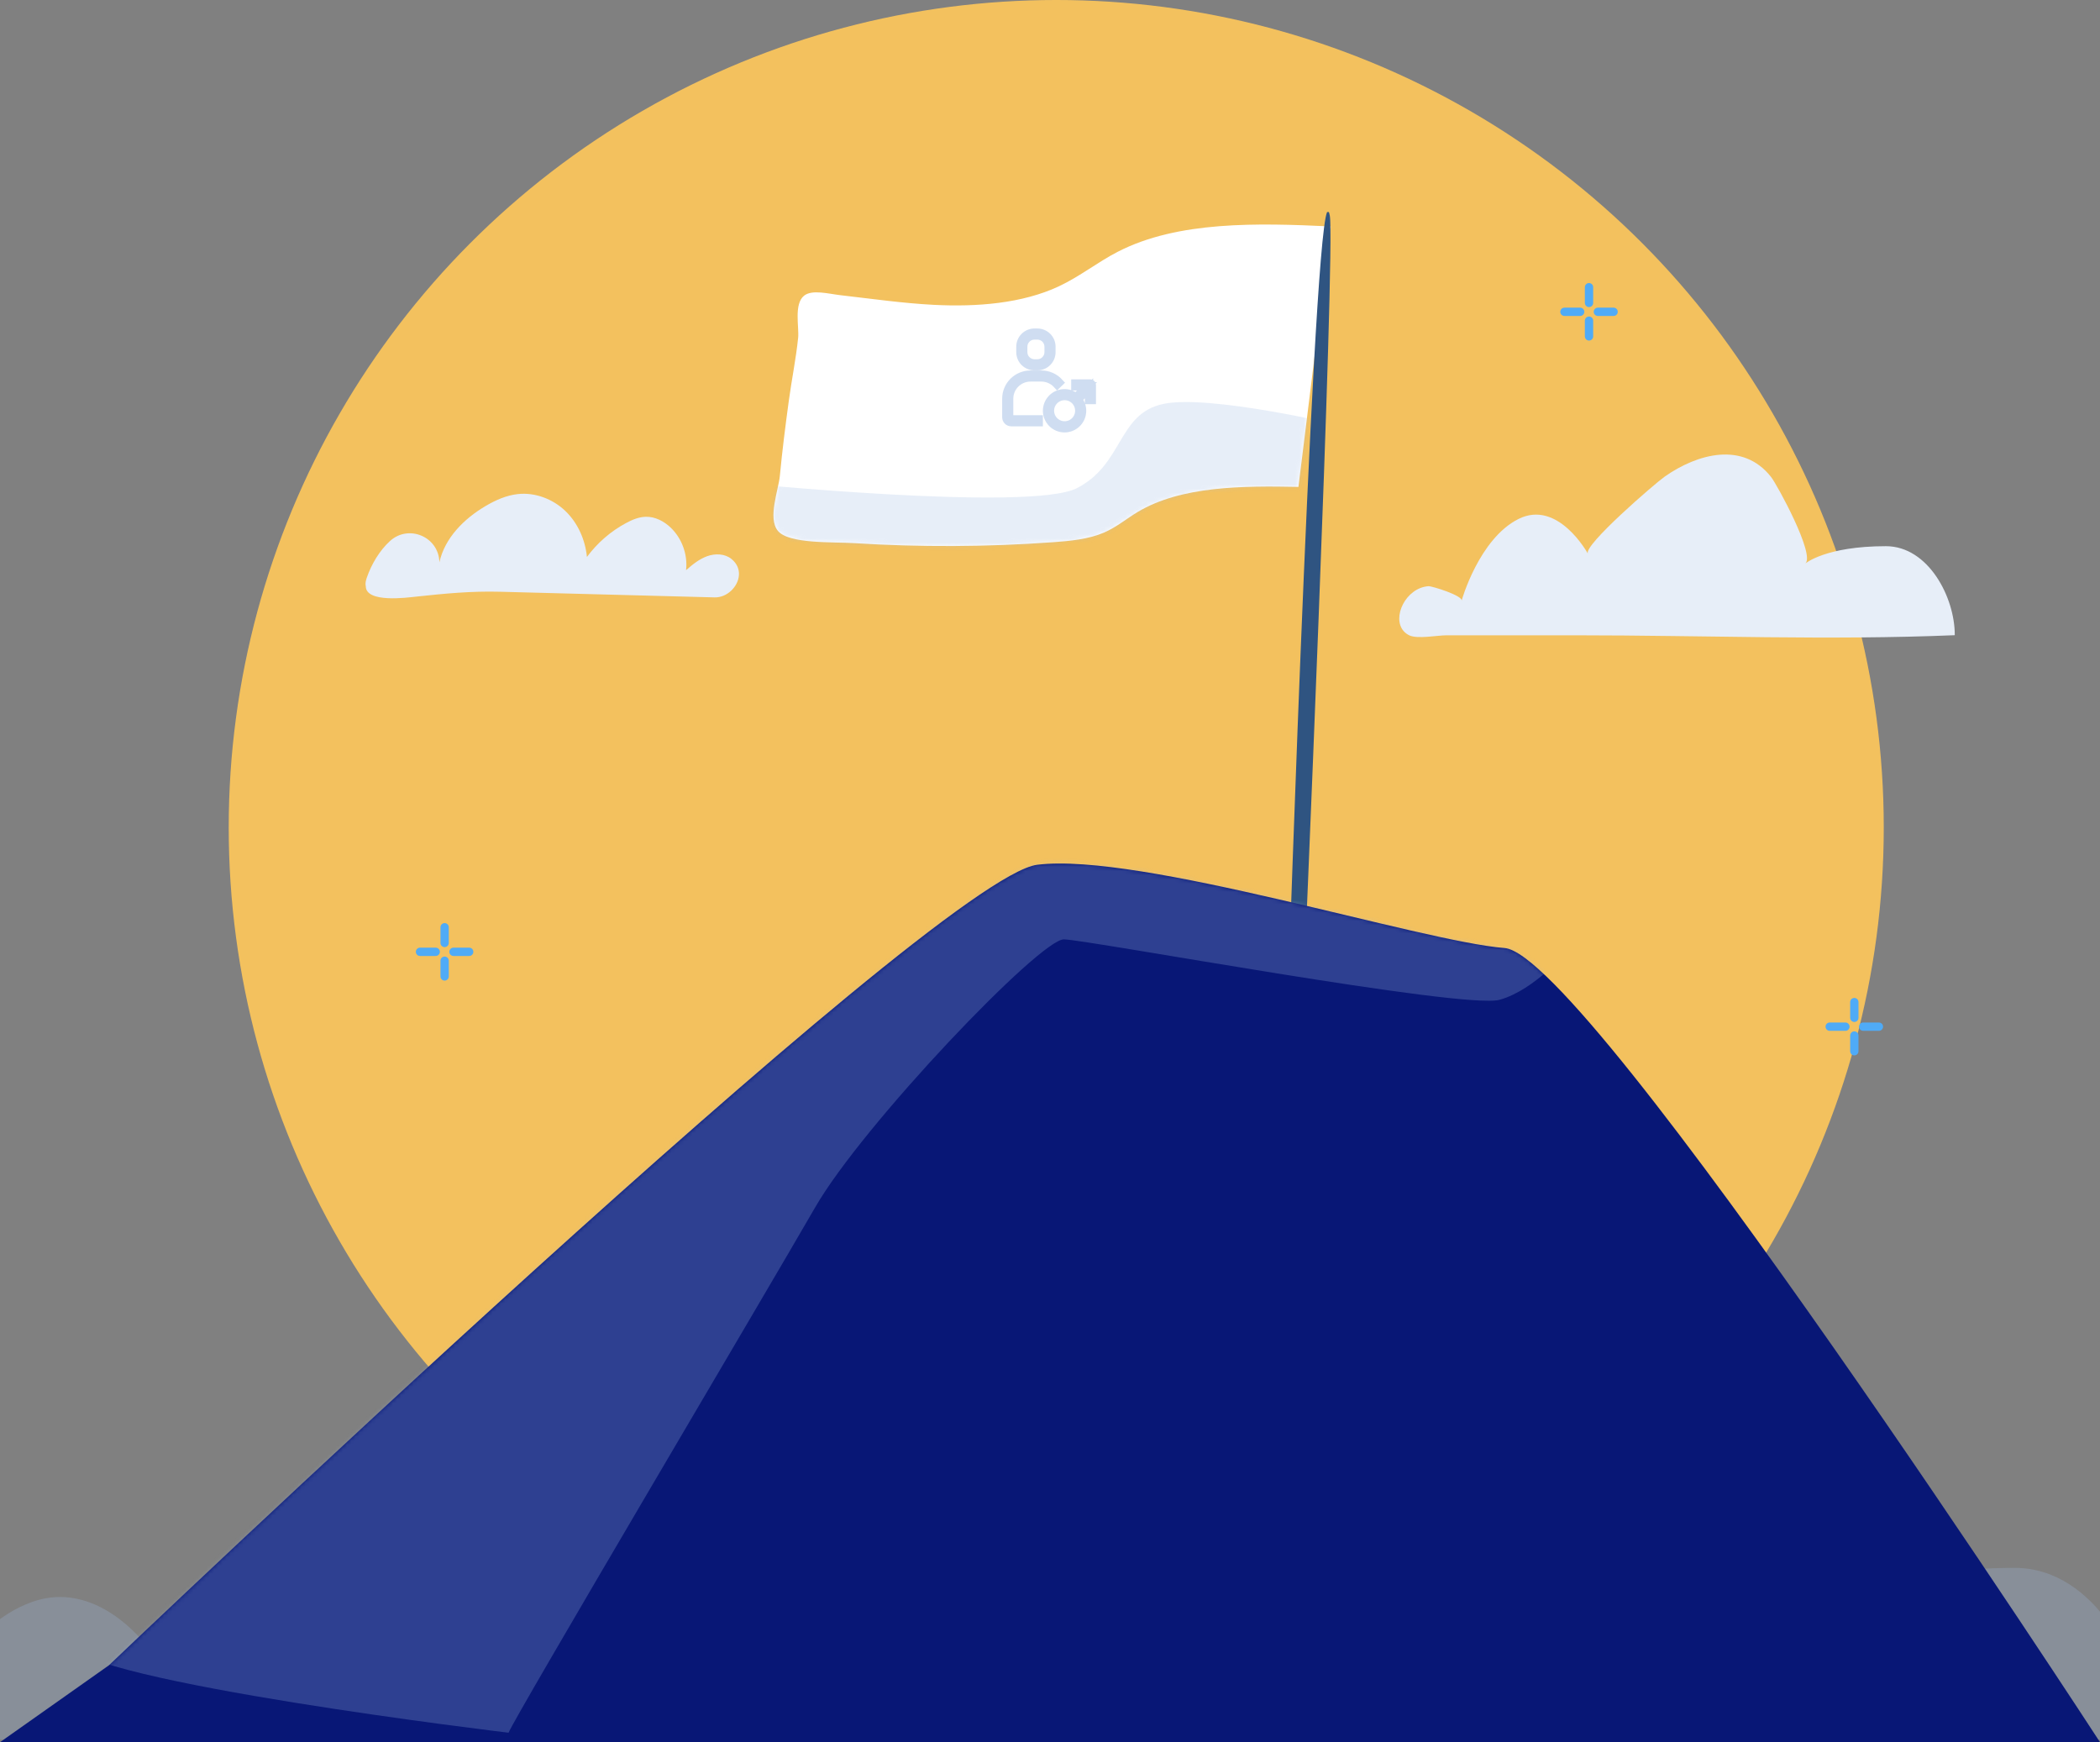 <svg width="505" height="419" viewBox="0 0 505 419" fill="none" xmlns="http://www.w3.org/2000/svg">
<rect x="0" y="0" width="505" height="419" fill="#808080" stroke="none"/>
<circle cx="254" cy="199" r="199" fill="#F3C15E"/>
<g clip-path="url(#clip0_2465_217)">
<path d="M319.994 54.455C302.402 53.632 283.285 53.103 268.821 60.537C263.865 63.089 259.739 66.459 254.643 68.853C245.841 72.988 234.887 73.852 224.481 73.31C216.992 72.921 209.619 71.851 202.208 71.007C199.237 70.668 195.273 69.56 193.345 71.127C190.867 73.161 192.201 78.694 191.932 81.266C191.405 86.327 190.368 91.38 189.684 96.433C188.871 102.429 188.103 108.424 187.537 114.437C187.223 117.79 184.565 124.604 187.054 127.656C189.667 130.857 200.246 130.298 205.381 130.621C221.258 131.617 237.258 131.547 253.112 130.41C257.379 130.104 261.774 129.686 265.474 128.09C268.513 126.775 270.862 124.757 273.597 123.12C284.059 116.868 298.781 116.831 312.241 117.095C314.825 96.214 317.416 75.336 320 54.455H319.994Z" fill="white"/>
<mask id="mask0_2465_217" style="mask-type:luminance" maskUnits="userSpaceOnUse" x="186" y="54" width="134" height="78">
<path d="M319.994 54.455C302.402 53.632 283.285 53.103 268.821 60.537C263.865 63.089 259.739 66.459 254.643 68.853C245.841 72.988 234.887 73.852 224.481 73.31C216.992 72.921 209.619 71.851 202.208 71.007C199.237 70.668 195.273 69.56 193.345 71.127C190.867 73.161 192.201 78.694 191.932 81.266C191.405 86.327 190.368 91.38 189.684 96.433C188.871 102.429 188.103 108.424 187.537 114.437C187.223 117.79 184.565 124.604 187.054 127.656C189.667 130.857 200.246 130.298 205.381 130.621C221.258 131.617 237.258 131.547 253.112 130.41C257.379 130.104 261.774 129.686 265.474 128.09C268.513 126.775 270.862 124.757 273.597 123.12C284.059 116.868 298.781 116.831 312.241 117.095C314.825 96.214 317.416 75.336 320 54.455H319.994Z" fill="white"/>
</mask>
<g mask="url(#mask0_2465_217)">
<path d="M176.619 116.02C176.619 116.02 247.706 123.182 258.968 117.401C270.231 111.62 268.712 99.48 279.734 97.144C290.761 94.808 322.055 102.242 322.055 102.242L314.251 123.111C314.251 123.111 292.14 120.742 284.572 123.058C277.009 125.369 278.742 133.403 261.957 135.326C245.172 137.253 177.701 135.702 178.284 132.121C178.867 128.541 176.613 116.02 176.613 116.02H176.619Z" fill="#A1BDE5" fill-opacity="0.25"/>
</g>
<path d="M309.752 238.828C309.752 238.828 316.463 34.134 319.785 51.851C321.169 59.219 313.371 239.899 313.371 239.899L309.752 238.828Z" fill="#2F5481"/>
<path d="M175.814 142.074C174.75 143.071 173.34 143.71 171.842 143.672C154.676 143.22 137.511 142.769 120.35 142.317C113.227 142.13 107.029 142.747 100.068 143.488C97.961 143.714 87.96 145.09 87.96 140.963C87.794 140.281 87.99 139.57 88.216 138.91C89.314 135.711 91.281 132.376 93.818 130.085C98.301 126.039 105.539 129.101 105.662 135.234C106.965 129.357 111.614 124.727 116.804 121.677C119.192 120.276 121.78 119.118 124.535 118.824C128.673 118.376 132.93 119.995 135.94 122.874C138.95 125.753 140.738 129.8 141.142 133.948C143.629 130.575 146.873 127.764 150.564 125.783C152.041 124.991 153.633 124.318 155.311 124.284C157.533 124.237 159.662 125.344 161.271 126.878C163.996 129.476 165.413 133.386 164.983 137.125C166.524 135.779 168.142 134.451 170.067 133.761C171.991 133.071 174.307 133.139 175.895 134.425C178.671 136.674 177.943 140.085 175.814 142.079V142.074Z" fill="#E7EEF8"/>
<path d="M337.536 151.771C337.89 152.172 338.332 152.521 338.877 152.789C340.802 153.743 345.702 152.789 347.835 152.789H379.168C409.369 152.789 439.975 154.025 470.074 152.764C470.13 143.717 463.735 131.357 453.513 131.357C438.996 131.357 434.138 135.527 434.138 135.527C436.565 133.444 427.352 116.557 425.905 114.717C419.11 106.071 408.156 109.146 400.374 114.585C397.985 116.254 380.756 131.153 381.842 133.146C381.842 133.146 374.698 120.045 365.17 124.807C355.676 129.556 351.504 144.369 351.479 144.463C351.815 143.27 344.361 140.919 343.501 140.979C338.056 141.375 334.658 148.475 337.536 151.771Z" fill="#E7EEF8"/>
<path d="M263.992 416.024C264.664 416.788 265.506 417.455 266.542 417.967C270.201 419.787 279.518 417.967 283.574 417.967H343.151C400.576 417.967 458.769 420.324 515.999 417.918C516.105 400.655 503.946 377.068 484.511 377.068C456.907 377.068 447.671 385.025 447.671 385.025C452.285 381.051 434.768 348.824 432.016 345.313C419.097 328.814 398.269 334.682 383.471 345.061C378.93 348.247 346.171 376.678 348.235 380.482C348.235 380.482 334.652 355.481 316.536 364.568C298.484 373.63 290.551 401.898 290.503 402.077C291.142 399.801 276.968 395.315 275.333 395.429C264.98 396.184 258.52 409.733 263.992 416.024Z" fill="#A1BDE5" fill-opacity="0.25"/>
<path d="M-37.298 417.158C-36.724 417.631 -36.005 418.043 -35.119 418.36C-31.994 419.487 -24.034 418.36 -20.569 418.36H30.33C79.389 418.36 129.106 419.819 177.999 418.33C178.089 407.643 167.702 393.042 151.098 393.042C127.515 393.042 119.625 397.968 119.625 397.968C123.567 395.508 108.601 375.558 106.25 373.384C95.212 363.17 77.419 366.803 64.777 373.228C60.897 375.201 32.91 392.801 34.673 395.155C34.673 395.155 23.069 379.679 7.592 385.304C-7.83 390.914 -14.608 408.413 -14.649 408.524C-14.103 407.115 -26.212 404.338 -27.609 404.408C-36.454 404.876 -41.973 413.264 -37.298 417.158Z" fill="#A1BDE5" fill-opacity="0.25"/>
<path d="M445.922 241V244.78" stroke="#4FABF7" stroke-width="2" stroke-linecap="round" stroke-linejoin="round"/>
<path d="M445.922 249.039V252.819" stroke="#4FABF7" stroke-width="2" stroke-linecap="round" stroke-linejoin="round"/>
<path d="M440 246.91H443.78" stroke="#4FABF7" stroke-width="2" stroke-linecap="round" stroke-linejoin="round"/>
<path d="M448.051 246.91H451.831" stroke="#4FABF7" stroke-width="2" stroke-linecap="round" stroke-linejoin="round"/>
<path d="M106.922 223V226.78" stroke="#4FABF7" stroke-width="2" stroke-linecap="round" stroke-linejoin="round"/>
<path d="M106.922 231.051V234.831" stroke="#4FABF7" stroke-width="2" stroke-linecap="round" stroke-linejoin="round"/>
<path d="M101 228.91H104.78" stroke="#4FABF7" stroke-width="2" stroke-linecap="round" stroke-linejoin="round"/>
<path d="M109.051 228.91H112.831" stroke="#4FABF7" stroke-width="2" stroke-linecap="round" stroke-linejoin="round"/>
<path d="M382.121 69.07V72.85" stroke="#4FABF7" stroke-width="2" stroke-linecap="round" stroke-linejoin="round"/>
<path d="M382.121 77.121V80.901" stroke="#4FABF7" stroke-width="2" stroke-linecap="round" stroke-linejoin="round"/>
<path d="M376.211 74.99H379.991" stroke="#4FABF7" stroke-width="2" stroke-linecap="round" stroke-linejoin="round"/>
<path d="M384.25 74.99H388.03" stroke="#4FABF7" stroke-width="2" stroke-linecap="round" stroke-linejoin="round"/>
</g>
<path d="M26.174 400.516C26.174 400.516 224.785 211.056 249.422 207.976C274.055 204.897 341.801 226.461 361.815 227.999C381.828 229.54 505 418.996 505 418.996H0L26.174 400.512V400.516Z" fill="#081776"/>
<mask id="mask1_2465_217" style="mask-type:luminance" maskUnits="userSpaceOnUse" x="0" y="207" width="505" height="212">
<path d="M26.174 400.516C26.174 400.516 224.785 211.056 249.422 207.976C274.055 204.897 341.801 226.461 361.815 227.999C381.828 229.54 505 418.996 505 418.996H0L26.174 400.512V400.516Z" fill="white"/>
</mask>
<g mask="url(#mask1_2465_217)">
<path d="M122.305 416.709C123.241 413.83 184.598 310.226 196.024 290.374C207.451 270.522 250.113 225.826 255.839 225.916C261.565 226.005 352.075 242.85 360.637 240.444C369.198 238.038 377.159 228.412 377.159 228.412C377.159 228.412 278.403 197.409 259.16 196.37C239.917 195.327 212.857 195.97 196.024 207.682C179.187 219.391 12.024 386.111 16.234 395.341C20.441 404.571 122.305 416.714 122.305 416.714V416.709Z" fill="#A1BDE5" fill-opacity="0.25"/>
</g>
<path d="M242.677 100.361V95.87C242.679 94.517 243.221 93.219 244.184 92.263C245.148 91.306 246.454 90.768 247.816 90.766H250.411C251.132 90.767 251.846 90.919 252.505 91.211C253.164 91.504 253.754 91.931 254.236 92.464L254.723 91.997C254.178 91.398 253.513 90.919 252.77 90.591C252.027 90.263 251.224 90.094 250.411 90.093H247.816C246.274 90.095 244.796 90.704 243.705 91.787C242.615 92.87 242.002 94.338 242 95.87V100.361C242 100.672 242.125 100.969 242.346 101.189C242.567 101.408 242.866 101.532 243.179 101.532H249.791V100.859H243.179C243.046 100.859 242.918 100.806 242.824 100.713C242.731 100.62 242.678 100.493 242.677 100.361ZM245.387 83.364V84.71C245.388 85.602 245.745 86.457 246.381 87.088C247.016 87.719 247.877 88.073 248.775 88.075H249.452C250.35 88.073 251.211 87.719 251.846 87.088C252.481 86.457 252.838 85.602 252.839 84.71V83.364C252.838 82.472 252.481 81.617 251.846 80.987C251.211 80.356 250.35 80.001 249.452 80H248.775C247.877 80.001 247.016 80.356 246.381 80.987C245.745 81.617 245.388 82.472 245.387 83.364ZM248.775 80.673H249.452C250.171 80.674 250.859 80.957 251.367 81.462C251.875 81.967 252.161 82.651 252.162 83.364V84.71C252.161 85.424 251.875 86.108 251.367 86.612C250.859 87.117 250.171 87.401 249.452 87.402H248.775C248.056 87.401 247.367 87.117 246.859 86.612C246.351 86.108 246.066 85.424 246.065 84.71V83.364C246.066 82.651 246.351 81.967 246.859 81.462C247.367 80.957 248.056 80.674 248.775 80.673Z" fill="white" stroke="#A1BDE5" stroke-opacity="0.5" stroke-width="2"/>
<path d="M262.221 92.234H258.595V92.906H261.409L258.734 95.581C257.905 94.875 256.836 94.518 255.75 94.583C254.664 94.648 253.645 95.131 252.906 95.93C252.168 96.73 251.768 97.784 251.79 98.872C251.812 99.96 252.253 100.997 253.023 101.766C253.792 102.536 254.83 102.978 255.918 102.999C257.006 103.021 258.06 102.621 258.859 101.883C259.659 101.145 260.142 100.126 260.207 99.04C260.272 97.953 259.914 96.884 259.208 96.056L261.884 93.381V96.196H262.555V92.57C262.555 92.481 262.52 92.396 262.457 92.333C262.395 92.27 262.31 92.235 262.221 92.234ZM259.544 98.777C259.544 99.475 259.337 100.157 258.95 100.738C258.562 101.319 258.01 101.771 257.365 102.038C256.72 102.306 256.011 102.375 255.326 102.239C254.641 102.103 254.012 101.767 253.518 101.273C253.025 100.779 252.688 100.15 252.552 99.466C252.416 98.781 252.486 98.071 252.753 97.426C253.02 96.781 253.473 96.23 254.053 95.842C254.634 95.454 255.317 95.247 256.015 95.247C256.95 95.248 257.848 95.62 258.509 96.282C259.171 96.944 259.543 97.841 259.544 98.777Z" fill="white" stroke="#A1BDE5" stroke-opacity="0.5" stroke-width="2"/>
<defs>
<clipPath id="clip0_2465_217">
<rect width="505" height="368" fill="white" transform="translate(0 51)"/>
</clipPath>
</defs>
</svg>
